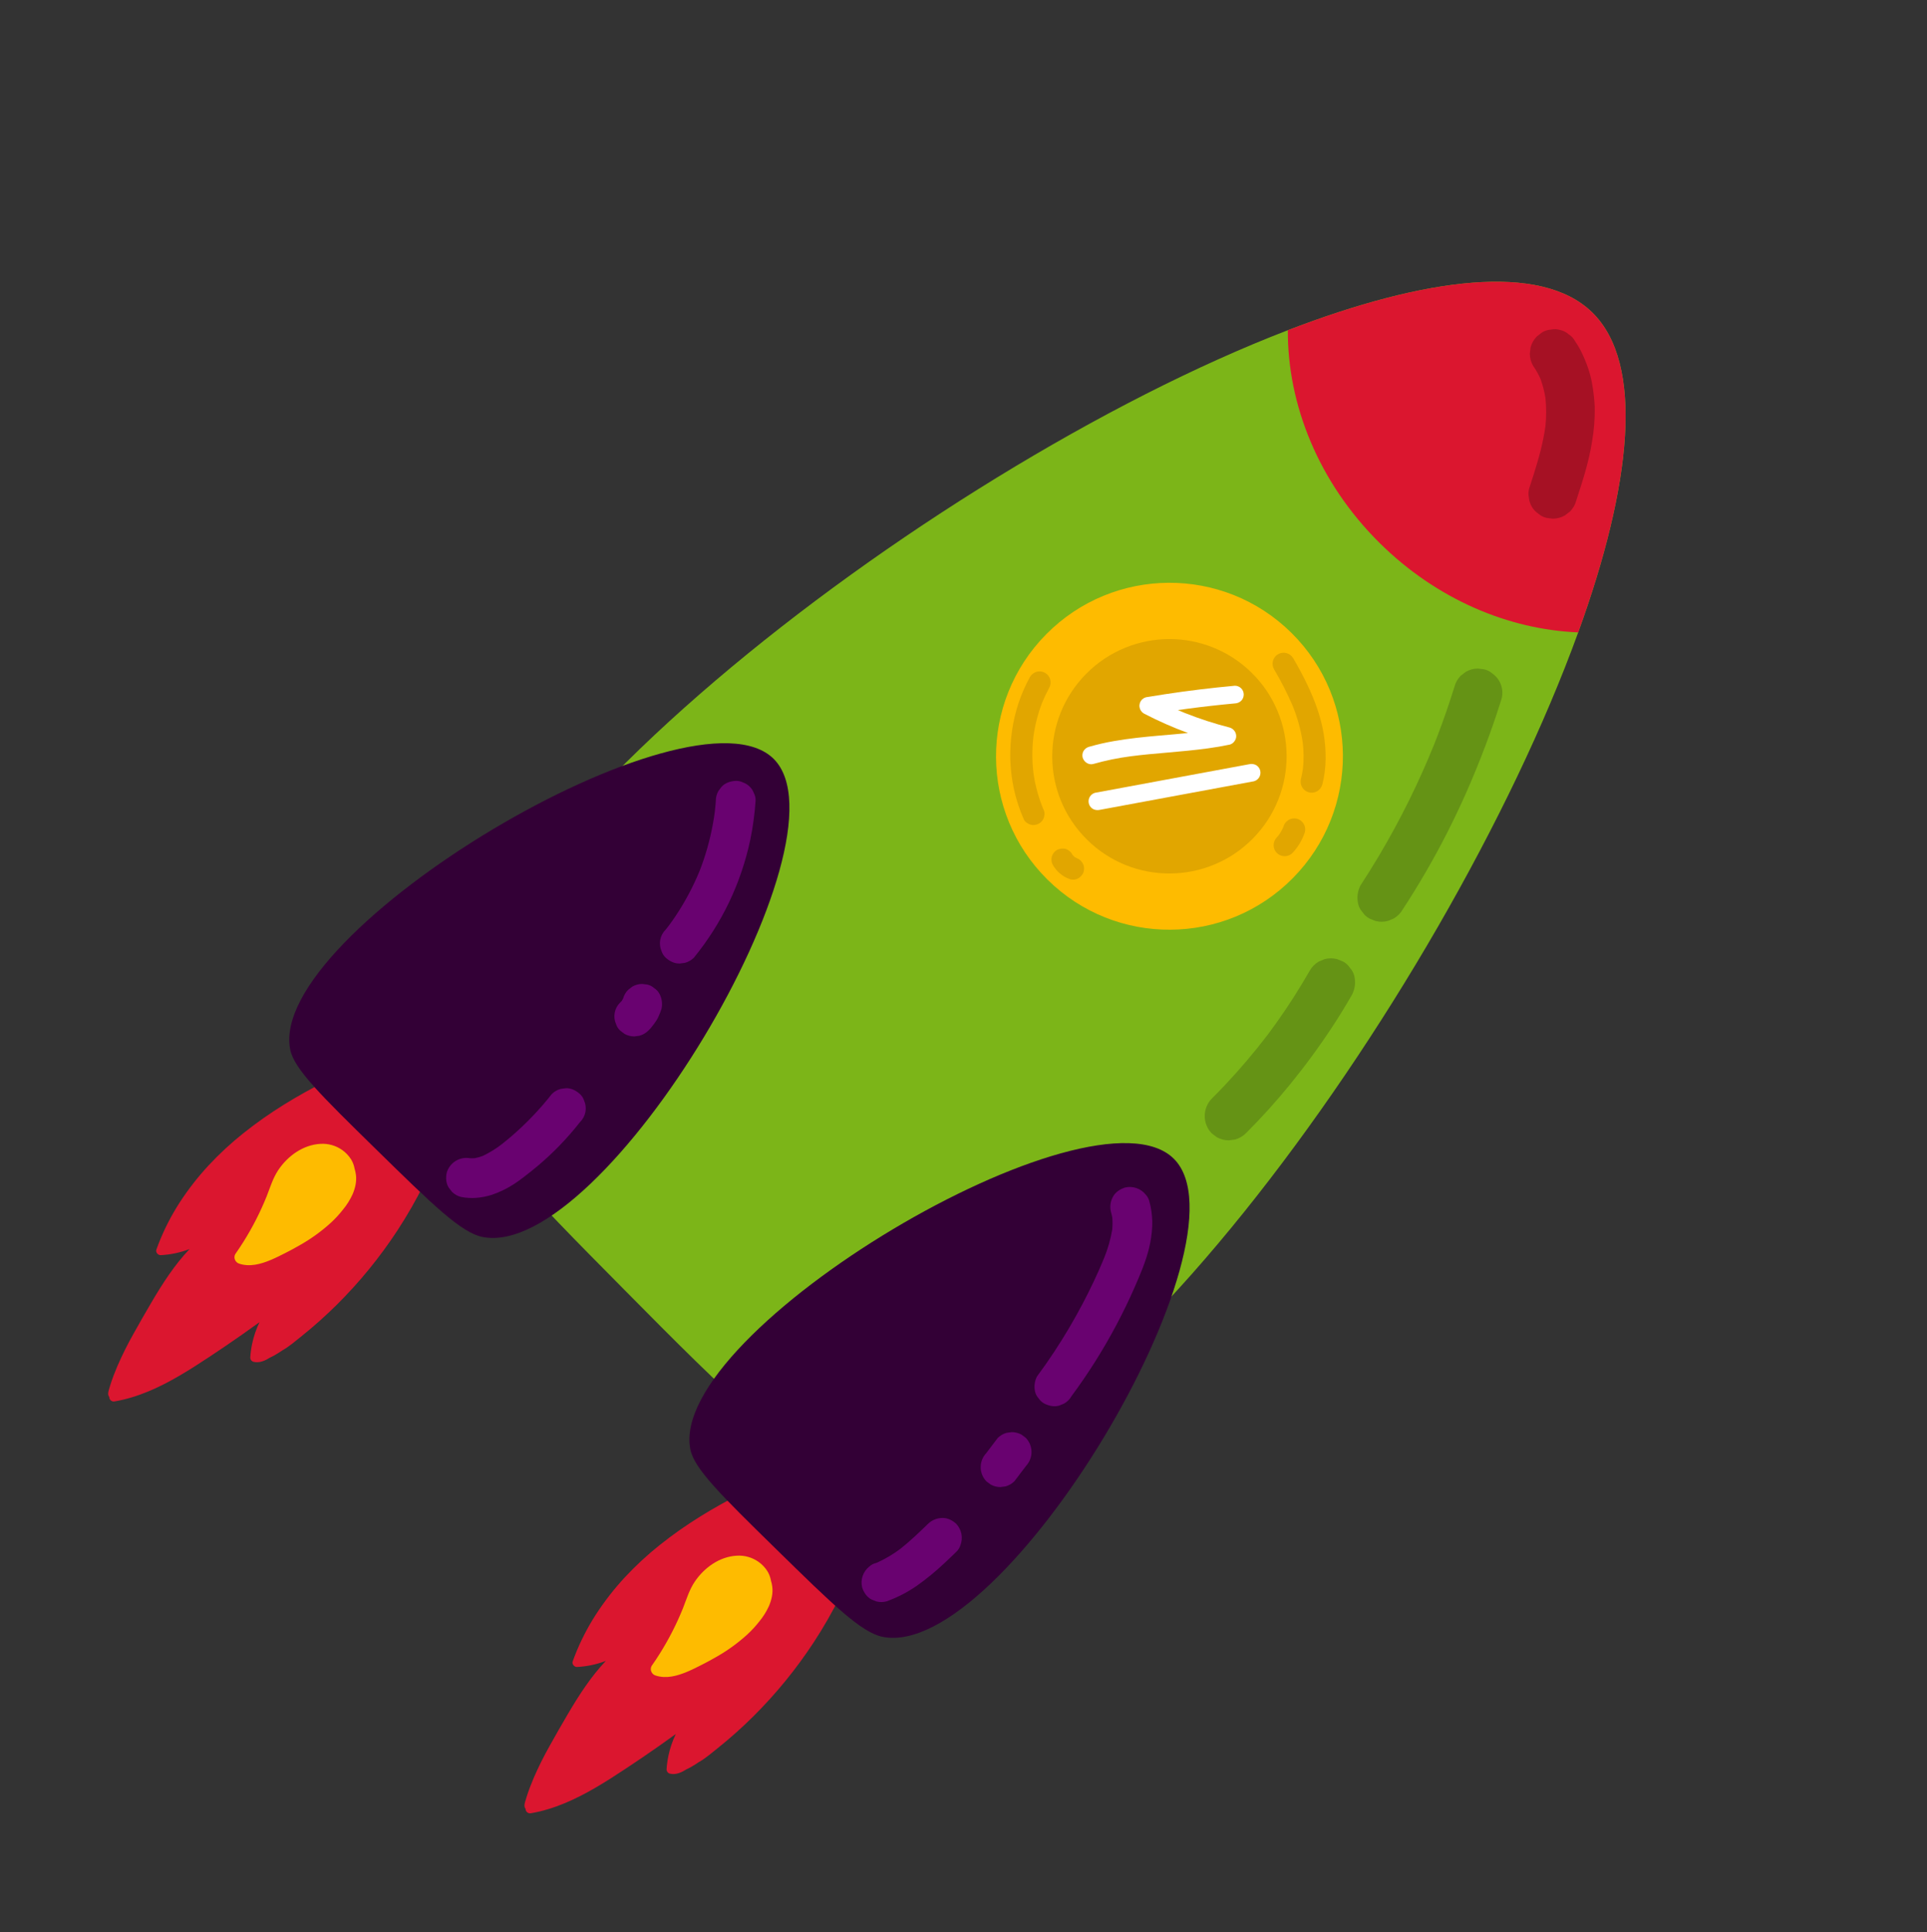 <svg width="394" height="395" viewBox="0 0 394 395" fill="none" xmlns="http://www.w3.org/2000/svg">
<rect x="0" y="0" width="394" height="395" fill="#333333" stroke="none"/>
<g clip-path="url(#clip0)">
<path d="M81.254 251.538C83.257 248.481 85.075 245.307 86.7 242.033C86.812 241.823 86.838 241.578 86.774 241.348C86.709 241.119 86.558 240.924 86.353 240.803C86.219 240.732 86.07 240.694 85.918 240.693C85.766 240.691 85.616 240.727 85.481 240.796C85.735 240.162 85.782 239.463 85.615 238.801C85.525 238.392 85.327 238.014 85.043 237.707C84.812 237.346 84.489 237.054 84.106 236.861C83.84 236.726 83.56 236.621 83.27 236.548C83.143 236.312 82.977 236.099 82.779 235.918C82.353 235.52 81.835 235.233 81.271 235.082C81.18 234.862 81.091 234.642 81.003 234.42L80.926 233.838C80.836 233.429 80.638 233.052 80.354 232.745C80.211 232.498 80.004 232.294 79.756 232.154C79.446 231.872 79.066 231.679 78.656 231.594C78.336 231.526 78.01 231.496 77.683 231.505L77.708 231.305C77.723 230.895 77.633 230.488 77.444 230.124C77.372 229.853 77.228 229.606 77.028 229.41C76.798 229.049 76.474 228.756 76.092 228.563C75.675 228.349 75.22 228.218 74.752 228.177C74.754 228.125 74.757 228.074 74.755 228.021L74.648 227.219C74.558 226.81 74.361 226.432 74.076 226.125C73.933 225.878 73.727 225.674 73.478 225.534C73.168 225.253 72.788 225.06 72.378 224.974L71.576 224.876C71.516 224.876 71.459 224.879 71.4 224.883C71.367 224.815 71.33 224.749 71.29 224.685C71.078 224.32 70.796 224.001 70.46 223.746C70.124 223.491 69.742 223.305 69.333 223.198C68.82 223.085 68.288 223.091 67.777 223.216C67.754 223.21 67.732 223.202 67.708 223.197L67.689 223.194C68.455 222.878 69.228 222.578 70.007 222.293C70.235 222.225 70.429 222.073 70.547 221.867C70.666 221.66 70.701 221.417 70.645 221.186C70.582 220.955 70.43 220.759 70.223 220.64C70.016 220.52 69.77 220.487 69.539 220.547C68.976 220.751 68.419 220.967 67.863 221.186C67.727 221.023 67.538 220.912 67.329 220.872C67.12 220.832 66.903 220.866 66.716 220.968C63.75 222.476 60.834 224.088 58.008 225.846C55.152 227.615 52.404 229.551 49.776 231.644C47.236 233.662 44.852 235.868 42.643 238.243C40.464 240.591 38.491 243.122 36.745 245.807C35.003 248.499 33.541 251.361 32.381 254.35C32.239 254.717 32.102 255.085 31.97 255.455C31.775 256.001 32.309 256.6 32.85 256.583C34.871 256.482 36.864 256.062 38.754 255.337C35.67 258.588 33.22 262.404 30.956 266.257C29.697 268.4 28.456 270.556 27.252 272.731C26.05 274.863 24.96 277.055 23.986 279.299C23.442 280.58 22.945 281.883 22.528 283.211C22.429 283.525 22.335 283.84 22.246 284.157C22.111 284.634 22 285.162 22.343 285.573C22.34 285.712 22.369 285.85 22.428 285.976C22.487 286.102 22.574 286.213 22.682 286.3C22.791 286.387 22.918 286.448 23.054 286.478C23.189 286.508 23.331 286.507 23.466 286.474C28.174 285.668 32.576 283.626 36.676 281.235C38.779 280.009 40.821 278.685 42.852 277.345C45.106 275.858 47.338 274.339 49.548 272.788C50.725 271.963 51.896 271.128 53.06 270.283C52.379 271.697 51.871 273.187 51.548 274.723C51.357 275.645 51.23 276.579 51.169 277.519C51.171 277.718 51.239 277.912 51.361 278.069C51.484 278.226 51.655 278.339 51.848 278.39C53.084 278.683 54.239 278.134 55.262 277.491C55.589 277.343 55.908 277.179 56.221 276.999C56.74 276.7 57.247 276.378 57.745 276.042C59.15 275.247 60.433 274.13 61.614 273.185C64.145 271.158 66.567 268.998 68.87 266.714C73.516 262.101 77.667 257.015 81.254 251.538Z" fill="#DB162F"/>
<path d="M70.147 247.246C70.926 246.301 71.579 245.259 72.089 244.146C72.624 242.887 72.953 241.537 72.775 240.163C72.721 239.736 72.629 239.316 72.501 238.906C72.382 238.233 72.14 237.588 71.786 237.004C71.314 236.259 70.701 235.612 69.982 235.101C68.684 234.178 67.109 233.73 65.52 233.829C61.98 234.021 58.85 236.287 56.917 239.159C55.812 240.8 55.241 242.72 54.526 244.548C53.221 247.788 51.63 250.906 49.771 253.863C49.238 254.71 48.685 255.543 48.11 256.361C48.006 256.538 47.947 256.738 47.936 256.943C47.926 257.147 47.965 257.352 48.05 257.538C48.129 257.732 48.252 257.904 48.41 258.043C48.566 258.182 48.753 258.282 48.955 258.338C51.096 259.031 53.325 258.414 55.324 257.579C56.337 257.156 57.32 256.661 58.299 256.165C59.397 255.608 60.482 255.025 61.545 254.402C63.748 253.138 65.806 251.637 67.683 249.927C68.575 249.101 69.399 248.205 70.147 247.246Z" fill="#FEBB00"/>
<path d="M166.378 335.726C168.38 332.669 170.199 329.496 171.823 326.222C171.935 326.012 171.962 325.766 171.897 325.537C171.833 325.308 171.682 325.113 171.477 324.992C171.343 324.921 171.194 324.883 171.042 324.881C170.89 324.88 170.74 324.916 170.605 324.985C170.859 324.35 170.905 323.652 170.738 322.99C170.649 322.581 170.451 322.203 170.166 321.896C169.936 321.535 169.612 321.243 169.23 321.049C168.964 320.914 168.683 320.81 168.394 320.737C168.266 320.501 168.101 320.288 167.903 320.106C167.476 319.709 166.958 319.422 166.395 319.271C166.304 319.051 166.214 318.83 166.127 318.609L166.049 318.027C165.96 317.618 165.762 317.241 165.477 316.933C165.335 316.686 165.128 316.482 164.88 316.342C164.57 316.061 164.19 315.868 163.78 315.783C163.46 315.715 163.134 315.685 162.807 315.694L162.831 315.494C162.847 315.084 162.756 314.677 162.568 314.313C162.496 314.042 162.352 313.795 162.152 313.599C161.922 313.238 161.598 312.945 161.216 312.752C160.799 312.538 160.344 312.406 159.876 312.365C159.877 312.313 159.881 312.262 159.879 312.21L159.772 311.408C159.682 310.999 159.485 310.621 159.2 310.314C159.057 310.067 158.851 309.863 158.602 309.723C158.292 309.442 157.912 309.249 157.502 309.163L156.699 309.065C156.641 309.066 156.583 309.068 156.525 309.072C156.491 309.004 156.454 308.938 156.414 308.874C156.202 308.509 155.92 308.19 155.584 307.935C155.248 307.68 154.865 307.494 154.457 307.387C153.944 307.274 153.412 307.28 152.901 307.405C152.878 307.399 152.856 307.391 152.832 307.386L152.813 307.383C153.579 307.067 154.352 306.767 155.131 306.482C155.359 306.414 155.553 306.262 155.671 306.056C155.79 305.849 155.825 305.606 155.77 305.374C155.706 305.144 155.554 304.948 155.347 304.828C155.14 304.709 154.894 304.676 154.663 304.736C154.1 304.94 153.543 305.156 152.987 305.375C152.851 305.212 152.662 305.101 152.453 305.061C152.244 305.021 152.027 305.055 151.841 305.157C148.874 306.665 145.958 308.276 143.132 310.035C140.276 311.804 137.528 313.74 134.9 315.832C132.36 317.851 129.976 320.057 127.767 322.432C125.588 324.78 123.615 327.311 121.869 329.996C120.127 332.687 118.663 335.548 117.502 338.536C117.36 338.903 117.223 339.271 117.091 339.641C116.896 340.187 117.43 340.786 117.971 340.769C119.992 340.669 121.984 340.249 123.873 339.524C120.79 342.776 118.339 346.592 116.076 350.444C114.817 352.587 113.575 354.743 112.372 356.919C111.17 359.05 110.08 361.242 109.106 363.486C108.562 364.768 108.065 366.07 107.648 367.399C107.549 367.712 107.455 368.028 107.366 368.345C107.231 368.821 107.119 369.349 107.463 369.76C107.46 369.899 107.489 370.037 107.548 370.163C107.607 370.29 107.694 370.4 107.802 370.487C107.911 370.574 108.038 370.635 108.174 370.666C108.309 370.696 108.45 370.695 108.586 370.662C113.294 369.855 117.696 367.813 121.796 365.422C123.898 364.197 125.941 362.872 127.972 361.533C130.226 360.046 132.458 358.527 134.668 356.976C135.845 356.15 137.016 355.315 138.18 354.471C137.499 355.884 136.991 357.375 136.667 358.91C136.477 359.833 136.35 360.767 136.289 361.707C136.291 361.906 136.359 362.099 136.481 362.257C136.604 362.414 136.775 362.526 136.968 362.577C138.204 362.871 139.358 362.322 140.382 361.678C140.709 361.531 141.028 361.367 141.341 361.187C141.86 360.888 142.367 360.566 142.865 360.23C144.27 359.435 145.553 358.317 146.733 357.372C149.265 355.346 151.687 353.186 153.99 350.902C158.637 346.29 162.789 341.203 166.378 335.726Z" fill="#DB162F"/>
<path d="M155.272 331.435C156.051 330.49 156.704 329.448 157.214 328.335C157.749 327.075 158.078 325.726 157.9 324.352C157.846 323.925 157.754 323.505 157.626 323.094C157.507 322.422 157.265 321.777 156.911 321.193C156.439 320.448 155.826 319.801 155.107 319.29C153.809 318.367 152.234 317.919 150.645 318.018C147.105 318.21 143.975 320.476 142.042 323.348C140.937 324.989 140.366 326.908 139.651 328.737C138.346 331.977 136.754 335.095 134.896 338.052C134.364 338.899 133.81 339.732 133.235 340.551C133.131 340.727 133.072 340.927 133.061 341.131C133.051 341.336 133.089 341.54 133.175 341.727C133.254 341.921 133.377 342.093 133.534 342.232C133.691 342.371 133.878 342.471 134.08 342.527C136.221 343.22 138.45 342.603 140.449 341.768C141.461 341.345 142.445 340.85 143.424 340.354C144.522 339.797 145.607 339.214 146.67 338.591C148.873 337.326 150.931 335.826 152.808 334.116C153.7 333.29 154.524 332.393 155.272 331.435Z" fill="#FEBB00"/>
<path d="M175.68 302.477C163.226 299.586 148.487 284.702 127.731 263.741C107.505 243.318 95.855 231.553 93.043 220.747C82.161 178.944 189.108 96.025 263.316 67.501C291.523 56.659 314.998 53.677 325.478 63.796C336.355 74.303 333.569 99.259 322.684 129.277C295.34 204.69 216.901 312.045 175.68 302.477Z" fill="#7CB518"/>
<path d="M98.673 252.869C94.306 252.011 88.449 246.272 76.737 234.795C65.672 223.952 60.139 218.53 59.34 214.571C54.449 190.357 141.645 138.531 158.213 155.158C174.671 171.672 123.453 257.737 98.673 252.869Z" fill="#330036"/>
<path d="M180.492 334.615C176.124 333.757 170.268 328.018 158.555 316.541C147.49 305.697 141.957 300.276 141.158 296.317C136.267 272.102 223.463 220.277 240.032 236.903C256.489 253.418 205.27 339.483 180.492 334.615Z" fill="#330036"/>
<path d="M322.685 129.277C308.461 128.695 293.749 122.535 282.1 111.014C269.593 98.644 263.227 82.674 263.318 67.502C291.524 56.659 314.999 53.677 325.479 63.797C336.356 74.303 333.57 99.259 322.685 129.277Z" fill="#DB162F"/>
<path d="M214.169 179.815C228.091 193.584 250.544 193.455 264.32 179.526C278.095 165.598 277.976 143.145 264.054 129.376C250.132 115.607 227.679 115.736 213.903 129.664C200.128 143.593 200.247 166.046 214.169 179.815Z" fill="#FEBB00"/>
<path d="M222.251 171.643C231.657 180.946 246.828 180.859 256.135 171.448C265.443 162.037 265.362 146.867 255.956 137.564C246.549 128.26 231.379 128.348 222.071 137.758C212.764 147.169 212.844 162.34 222.251 171.643Z" fill="#E1A600"/>
<path d="M252.382 151.551C252.629 151.242 252.762 150.858 252.759 150.463C252.749 150.066 252.611 149.682 252.367 149.369C252.122 149.056 251.784 148.829 251.401 148.722C248.287 147.923 245.227 146.928 242.239 145.743C241.768 145.552 241.299 145.357 240.831 145.157C241.494 145.062 242.156 144.969 242.818 144.88C246.038 144.452 249.266 144.09 252.501 143.794C252.978 143.778 253.432 143.587 253.776 143.257C254.111 142.914 254.298 142.455 254.299 141.976C254.295 141.497 254.103 141.039 253.763 140.701C253.595 140.533 253.395 140.4 253.175 140.311C252.955 140.221 252.72 140.176 252.482 140.179C247.697 140.616 242.927 141.196 238.173 141.919C236.88 142.114 235.588 142.321 234.298 142.538C234.153 142.598 234.009 142.658 233.864 142.717L233.481 143.013C233.29 143.214 233.146 143.455 233.062 143.718C232.977 143.982 232.953 144.261 232.992 144.535C233.03 144.809 233.13 145.07 233.284 145.3C233.438 145.53 233.642 145.722 233.881 145.861C236.802 147.377 239.814 148.708 242.901 149.846C240.986 150.039 239.066 150.194 237.149 150.362C233.984 150.638 230.816 150.955 227.686 151.509C225.985 151.805 224.302 152.193 222.644 152.672C222.177 152.806 221.78 153.115 221.535 153.534C221.308 153.947 221.247 154.43 221.366 154.886C221.654 155.804 222.61 156.447 223.579 156.163C226.049 155.463 228.566 154.945 231.111 154.612C233.659 154.276 236.221 154.056 238.782 153.837C241.535 153.601 244.285 153.349 247.024 152.974C248.497 152.772 249.964 152.527 251.42 152.22C251.81 152.117 252.15 151.88 252.382 151.551Z" fill="white"/>
<path d="M257.49 158.848C257.717 158.435 257.777 157.952 257.659 157.496C257.596 157.263 257.487 157.046 257.339 156.855C257.191 156.665 257.007 156.506 256.797 156.387C256.38 156.177 255.902 156.117 255.445 156.219L243.143 158.499L230.841 160.78L223.913 162.064C223.566 162.157 223.254 162.352 223.018 162.623C222.782 162.894 222.632 163.229 222.587 163.586C222.542 163.943 222.605 164.305 222.767 164.625C222.929 164.946 223.183 165.211 223.496 165.387C223.914 165.597 224.392 165.657 224.848 165.556C228.949 164.796 233.05 164.036 237.151 163.275C241.252 162.515 245.353 161.755 249.453 160.995L256.382 159.711C256.614 159.647 256.831 159.538 257.022 159.39C257.212 159.242 257.371 159.058 257.49 158.848Z" fill="white"/>
<path d="M270.375 160.347C271.233 156.943 271.207 153.428 270.639 149.982C270.059 146.461 268.785 143.086 267.256 139.875C266.391 138.06 265.424 136.295 264.413 134.558C264.102 134.036 263.601 133.656 263.015 133.496C262.728 133.422 262.429 133.406 262.135 133.448C261.841 133.49 261.559 133.589 261.303 133.741C261.048 133.892 260.825 134.092 260.647 134.329C260.469 134.567 260.339 134.837 260.265 135.124C260.128 135.696 260.21 136.299 260.496 136.813C261.902 139.18 263.155 141.634 264.248 144.161C265.254 146.593 265.963 149.137 266.36 151.739C266.58 153.514 266.598 155.308 266.413 157.087C266.313 157.807 266.175 158.522 265.999 159.227C265.861 159.799 265.943 160.402 266.229 160.915C266.537 161.44 267.039 161.821 267.627 161.977C268.198 162.121 268.803 162.038 269.315 161.746C269.835 161.434 270.215 160.933 270.375 160.347Z" fill="#E1A600"/>
<path d="M265.779 172.366C266.196 171.653 266.538 170.9 266.801 170.118C266.946 169.546 266.864 168.941 266.571 168.429C266.263 167.905 265.761 167.524 265.173 167.367C264.602 167.223 263.997 167.306 263.485 167.598C263.325 167.722 263.165 167.845 263.005 167.969C262.723 168.253 262.522 168.608 262.423 168.997C262.419 169.007 262.414 169.018 262.411 169.029C262.155 169.621 261.838 170.185 261.465 170.711C261.336 170.87 261.203 171.026 261.063 171.176C260.651 171.608 260.417 172.181 260.41 172.778C260.412 173.224 260.547 173.66 260.797 174.031C261.047 174.401 261.402 174.688 261.815 174.857C262.229 175.025 262.684 175.068 263.121 174.978C263.559 174.888 263.96 174.671 264.275 174.353C264.842 173.743 265.347 173.078 265.779 172.366Z" fill="#E1A600"/>
<path d="M213.493 166.96L213.564 166.387C213.562 165.996 213.459 165.612 213.264 165.273C213.233 165.203 213.204 165.133 213.175 165.063C212.281 162.833 211.657 160.503 211.316 158.125C211.012 155.66 210.999 153.168 211.277 150.7C211.599 148.271 212.208 145.889 213.091 143.603C213.512 142.579 213.99 141.58 214.523 140.61C214.803 140.092 214.879 139.489 214.735 138.919C214.659 138.632 214.526 138.364 214.346 138.128C214.165 137.893 213.94 137.695 213.683 137.547C213.426 137.399 213.142 137.303 212.848 137.264C212.554 137.225 212.255 137.245 211.968 137.322C211.384 137.488 210.887 137.875 210.582 138.4C208.725 141.772 207.492 145.451 206.941 149.26C206.647 151.232 206.522 153.226 206.569 155.219C206.631 157.222 206.869 159.216 207.279 161.178C207.748 163.36 208.441 165.487 209.346 167.526C209.565 168.029 210.236 168.458 210.744 168.588C211.031 168.662 211.33 168.678 211.624 168.636C211.918 168.594 212.201 168.495 212.456 168.344C212.711 168.192 212.935 167.992 213.113 167.755C213.291 167.517 213.42 167.247 213.494 166.96L213.493 166.96Z" fill="#E1A600"/>
<path d="M221.186 178.905C221.387 178.683 221.525 178.412 221.586 178.119C221.731 177.548 221.648 176.943 221.356 176.431L220.986 175.951C220.747 175.717 220.459 175.538 220.142 175.429C219.992 175.356 219.847 175.273 219.707 175.183C219.577 175.068 219.454 174.947 219.338 174.818C219.287 174.741 219.238 174.663 219.192 174.583C219.051 174.312 218.84 174.083 218.58 173.921C218.358 173.72 218.087 173.582 217.794 173.521C217.222 173.401 216.625 173.482 216.106 173.752C215.846 173.904 215.618 174.106 215.435 174.345C215.253 174.585 215.12 174.859 215.044 175.15C214.907 175.722 214.989 176.324 215.274 176.839C215.5 177.211 215.757 177.564 216.04 177.895C216.205 178.095 216.387 178.28 216.585 178.447C216.915 178.732 217.268 178.99 217.64 179.217C218.023 179.428 218.423 179.606 218.837 179.748C219.268 179.866 219.724 179.848 220.144 179.697C220.565 179.547 220.929 179.27 221.187 178.906L221.186 178.905Z" fill="#E1A600"/>
<path d="M219.101 285.38C220.808 283.072 222.427 280.702 223.959 278.272C225.49 275.843 226.928 273.36 228.274 270.822C229.62 268.287 230.869 265.703 232.023 263.072C233.136 260.531 234.246 257.944 234.917 255.245C235.272 253.802 235.494 252.329 235.579 250.845C235.65 249.376 235.528 247.903 235.216 246.466C235.157 246.185 235.087 245.907 235.009 245.632C234.893 245.106 234.639 244.621 234.273 244.226C233.779 243.602 233.117 243.132 232.365 242.872C231.613 242.612 230.802 242.573 230.028 242.758C229.01 243.078 228.028 243.716 227.532 244.698C227.026 245.628 226.89 246.714 227.152 247.74C227.26 248.12 227.349 248.505 227.418 248.893C227.487 249.708 227.485 250.527 227.412 251.341C227.081 253.314 226.533 255.245 225.778 257.098C224.463 260.319 222.96 263.47 221.339 266.546C219.591 269.865 217.684 273.094 215.618 276.232C214.462 277.989 213.258 279.713 212.007 281.405C211.532 282.344 211.397 283.42 211.625 284.447C211.741 284.973 211.995 285.458 212.361 285.853C212.657 286.317 213.073 286.693 213.564 286.942C214.488 287.407 215.592 287.641 216.606 287.321L217.581 286.918C218.216 286.551 218.741 286.02 219.101 285.38Z" fill="#690270"/>
<path d="M209.772 299.687C210.504 298.906 210.909 297.875 210.903 296.805C210.897 295.735 210.482 294.708 209.741 293.936L208.871 293.279C208.256 292.935 207.563 292.757 206.86 292.762L205.828 292.9C205.132 293.087 204.497 293.456 203.99 293.969C203.208 295.002 202.425 296.034 201.643 297.065C200.911 297.845 200.506 298.877 200.512 299.946C200.518 301.016 200.934 302.043 201.674 302.815L202.544 303.472C203.159 303.816 203.852 303.994 204.556 303.99L205.586 303.851C206.283 303.665 206.918 303.296 207.424 302.782C208.207 301.75 208.99 300.718 209.772 299.687Z" fill="#690270"/>
<path d="M196.375 315.871C196.659 315.13 196.727 314.324 196.571 313.547C196.414 312.77 196.04 312.053 195.491 311.481C194.711 310.775 193.692 310.253 192.61 310.306C191.536 310.336 190.513 310.767 189.741 311.514C187.943 313.258 186.132 314.997 184.171 316.558C182.694 317.679 181.098 318.632 179.412 319.402C179.323 319.436 179.236 319.474 179.146 319.505C178.62 319.621 178.135 319.875 177.74 320.241C177.116 320.736 176.646 321.398 176.386 322.15C176.125 322.903 176.085 323.713 176.27 324.488C176.59 325.506 177.227 326.487 178.209 326.982L179.188 327.373C179.865 327.546 180.575 327.542 181.251 327.361C183.463 326.569 185.56 325.488 187.489 324.146C189.429 322.767 191.274 321.258 193.011 319.63C193.86 318.843 194.691 318.038 195.523 317.232C195.923 316.862 196.217 316.392 196.375 315.871Z" fill="#690270"/>
<path d="M149.109 184.363C151.041 180.296 152.488 176.016 153.419 171.611C153.954 168.992 154.311 166.34 154.49 163.673C154.51 163.147 154.393 162.624 154.151 162.155C153.965 161.647 153.668 161.186 153.283 160.805C152.898 160.424 152.434 160.133 151.923 159.952C151.452 159.715 150.928 159.604 150.402 159.63C149.35 159.682 148.26 160.034 147.533 160.838C147.314 161.128 147.095 161.419 146.876 161.709C146.531 162.323 146.353 163.016 146.357 163.72C146.306 164.479 146.232 165.237 146.147 165.994C145.703 169.307 144.944 172.57 143.88 175.739C143.618 176.518 143.333 177.288 143.036 178.054C141.726 181.238 140.108 184.286 138.204 187.154C137.747 187.839 137.274 188.514 136.784 189.177C136.56 189.467 136.334 189.756 136.104 190.042C135.533 190.603 135.146 191.325 134.997 192.112C134.847 192.898 134.942 193.711 135.267 194.443C135.431 194.962 135.731 195.428 136.135 195.793C136.915 196.498 137.934 197.02 139.016 196.967L140.047 196.829C140.744 196.643 141.378 196.274 141.885 195.76C144.739 192.263 147.164 188.436 149.109 184.363Z" fill="#690270"/>
<path d="M133.125 210.078C133.52 209.608 133.886 209.114 134.22 208.599C134.363 208.372 134.49 208.136 134.601 207.893C134.855 207.347 135.075 206.787 135.261 206.214C135.479 205.184 135.333 204.111 134.848 203.177C134.594 202.688 134.213 202.277 133.746 201.985C133.347 201.624 132.859 201.375 132.332 201.265L131.3 201.139C130.596 201.143 129.905 201.329 129.294 201.68C129.007 201.902 128.719 202.124 128.431 202.347C127.942 202.84 127.588 203.451 127.404 204.121C127.322 204.283 127.233 204.442 127.137 204.596C127.027 204.716 126.914 204.833 126.794 204.945C126.223 205.505 125.837 206.227 125.687 207.014C125.537 207.8 125.632 208.614 125.958 209.345C126.121 209.864 126.421 210.33 126.825 210.695L127.695 211.352C128.31 211.696 129.002 211.874 129.706 211.87L130.737 211.731C131.434 211.545 132.069 211.176 132.575 210.662C132.771 210.48 132.955 210.284 133.125 210.078Z" fill="#690270"/>
<path d="M118.59 229.383C119.161 228.822 119.548 228.1 119.697 227.313C119.847 226.527 119.752 225.713 119.427 224.982C119.263 224.463 118.963 223.997 118.559 223.632C117.779 222.926 116.76 222.405 115.678 222.457L114.647 222.596C113.95 222.782 113.316 223.151 112.809 223.665C110.388 226.749 107.676 229.593 104.711 232.158C104.02 232.755 103.316 233.336 102.599 233.901C101.384 234.842 100.072 235.649 98.685 236.31C98.162 236.501 97.625 236.651 97.079 236.759C96.762 236.781 96.443 236.785 96.125 236.771C95.1 236.583 94.043 236.783 93.157 237.331C92.272 237.879 91.622 238.737 91.333 239.738C91.12 240.749 91.175 241.879 91.746 242.775L92.412 243.639C92.924 244.146 93.563 244.508 94.261 244.686C95.291 244.885 96.343 244.947 97.39 244.87C98.411 244.787 99.421 244.596 100.403 244.301C102.122 243.737 103.757 242.942 105.263 241.938C105.876 241.532 106.47 241.097 107.054 240.647C108.08 239.856 109.1 239.06 110.088 238.221C111.553 236.977 112.957 235.666 114.3 234.287C115.816 232.729 117.248 231.092 118.59 229.383Z" fill="#690270"/>
<path d="M322.296 102.291C323.589 98.328 324.889 94.34 325.527 90.209C325.924 87.893 326.103 85.545 326.063 83.195C326 81.877 325.867 80.563 325.664 79.258C325.536 78.34 325.35 77.43 325.108 76.534C324.713 75.154 324.21 73.808 323.604 72.507C323.177 71.556 322.663 70.646 322.069 69.79C321.759 69.192 321.294 68.689 320.723 68.333C320.236 67.891 319.639 67.588 318.995 67.453C318.381 67.269 317.729 67.245 317.103 67.383C316.457 67.415 315.829 67.614 315.282 67.96C314.93 68.231 314.578 68.503 314.227 68.775C313.605 69.401 313.163 70.181 312.945 71.036L312.791 72.298C312.795 73.158 313.022 74.003 313.451 74.749C314.033 75.591 314.538 76.483 314.96 77.415C315.424 78.68 315.766 79.986 315.982 81.315C316.183 83.254 316.183 85.208 315.98 87.146C315.515 90.487 314.606 93.747 313.592 96.959C313.29 97.917 312.978 98.871 312.667 99.826C312.482 100.44 312.458 101.091 312.596 101.718C312.656 102.372 312.859 103.005 313.191 103.571C313.523 104.138 313.976 104.624 314.518 104.995C315.006 105.436 315.602 105.74 316.247 105.874L317.507 106.03C318.368 106.025 319.212 105.797 319.959 105.369C320.31 105.097 320.662 104.825 321.014 104.554C321.635 103.927 322.078 103.146 322.296 102.291Z" fill="#A61124"/>
<path d="M315.54 119.947C315.808 119.592 316.076 119.237 316.343 118.883C316.764 118.132 316.982 117.285 316.977 116.424L316.809 115.165C316.581 114.313 316.131 113.537 315.503 112.919L315.3 112.717C314.332 111.838 313.084 111.33 311.777 111.283C311.134 111.259 310.494 111.402 309.922 111.698C309.287 111.899 308.717 112.265 308.271 112.759C308.003 113.114 307.735 113.469 307.468 113.824C307.047 114.574 306.829 115.421 306.834 116.282L307.002 117.542C307.23 118.393 307.681 119.169 308.308 119.788L308.512 119.989C309.197 120.687 310.079 121.159 311.04 121.341C312.001 121.523 312.995 121.408 313.889 121.009C314.524 120.808 315.094 120.442 315.54 119.947Z" fill="#DB162F"/>
<path d="M286.819 185.889C288.471 183.365 290.054 180.796 291.568 178.185C293.088 175.562 294.535 172.899 295.91 170.196C297.278 167.507 298.573 164.782 299.794 162.022C301.182 158.883 302.476 155.7 303.693 152.491C304.763 149.67 305.755 146.821 306.67 143.945C306.783 143.588 306.896 143.23 307.007 142.871C307.266 141.923 307.228 140.919 306.896 139.994C306.565 139.069 305.958 138.269 305.156 137.702C304.668 137.26 304.072 136.956 303.428 136.822L302.167 136.667C301.307 136.671 300.462 136.899 299.716 137.328C299.364 137.599 299.012 137.871 298.66 138.143C298.039 138.769 297.597 139.549 297.378 140.404C296.355 143.696 295.23 146.955 294.005 150.18C293.744 150.867 293.477 151.552 293.206 152.235C291.661 156.053 289.977 159.811 288.155 163.509C286.247 167.375 284.192 171.162 281.99 174.872C280.754 176.951 279.473 179.004 278.148 181.029C277.567 182.177 277.403 183.491 277.682 184.747C277.824 185.39 278.134 185.983 278.581 186.466C278.944 187.033 279.451 187.492 280.052 187.796L281.248 188.275C282.076 188.486 282.944 188.481 283.77 188.26C284.167 188.096 284.563 187.932 284.96 187.768C285.737 187.319 286.379 186.67 286.819 185.889Z" fill="#659315"/>
<path d="M263.793 221.649C266.892 217.848 269.793 213.889 272.484 209.789C273.872 207.667 275.196 205.505 276.457 203.304C277.038 202.155 277.202 200.841 276.923 199.586C276.781 198.943 276.471 198.35 276.024 197.867C275.661 197.3 275.153 196.841 274.553 196.537L273.357 196.058C272.529 195.847 271.661 195.852 270.835 196.073L269.645 196.565C268.868 197.014 268.226 197.663 267.786 198.444C265.685 202.111 263.407 205.669 260.955 209.118C260.389 209.912 259.812 210.7 259.228 211.481C256.502 215.058 253.591 218.49 250.508 221.763C249.588 222.739 248.654 223.7 247.704 224.646C246.809 225.6 246.314 226.86 246.321 228.168C246.328 229.475 246.836 230.73 247.74 231.674L248.804 232.477C249.555 232.897 250.402 233.115 251.262 233.11L252.522 232.941C253.374 232.713 254.149 232.262 254.768 231.634C257.948 228.464 260.96 225.132 263.793 221.649Z" fill="#659315"/>
</g>
<defs>
<clipPath id="clip0">
<rect width="186.127" height="371.172" fill="white" transform="translate(261.004) rotate(44.683)"/>
</clipPath>
</defs>
</svg>
